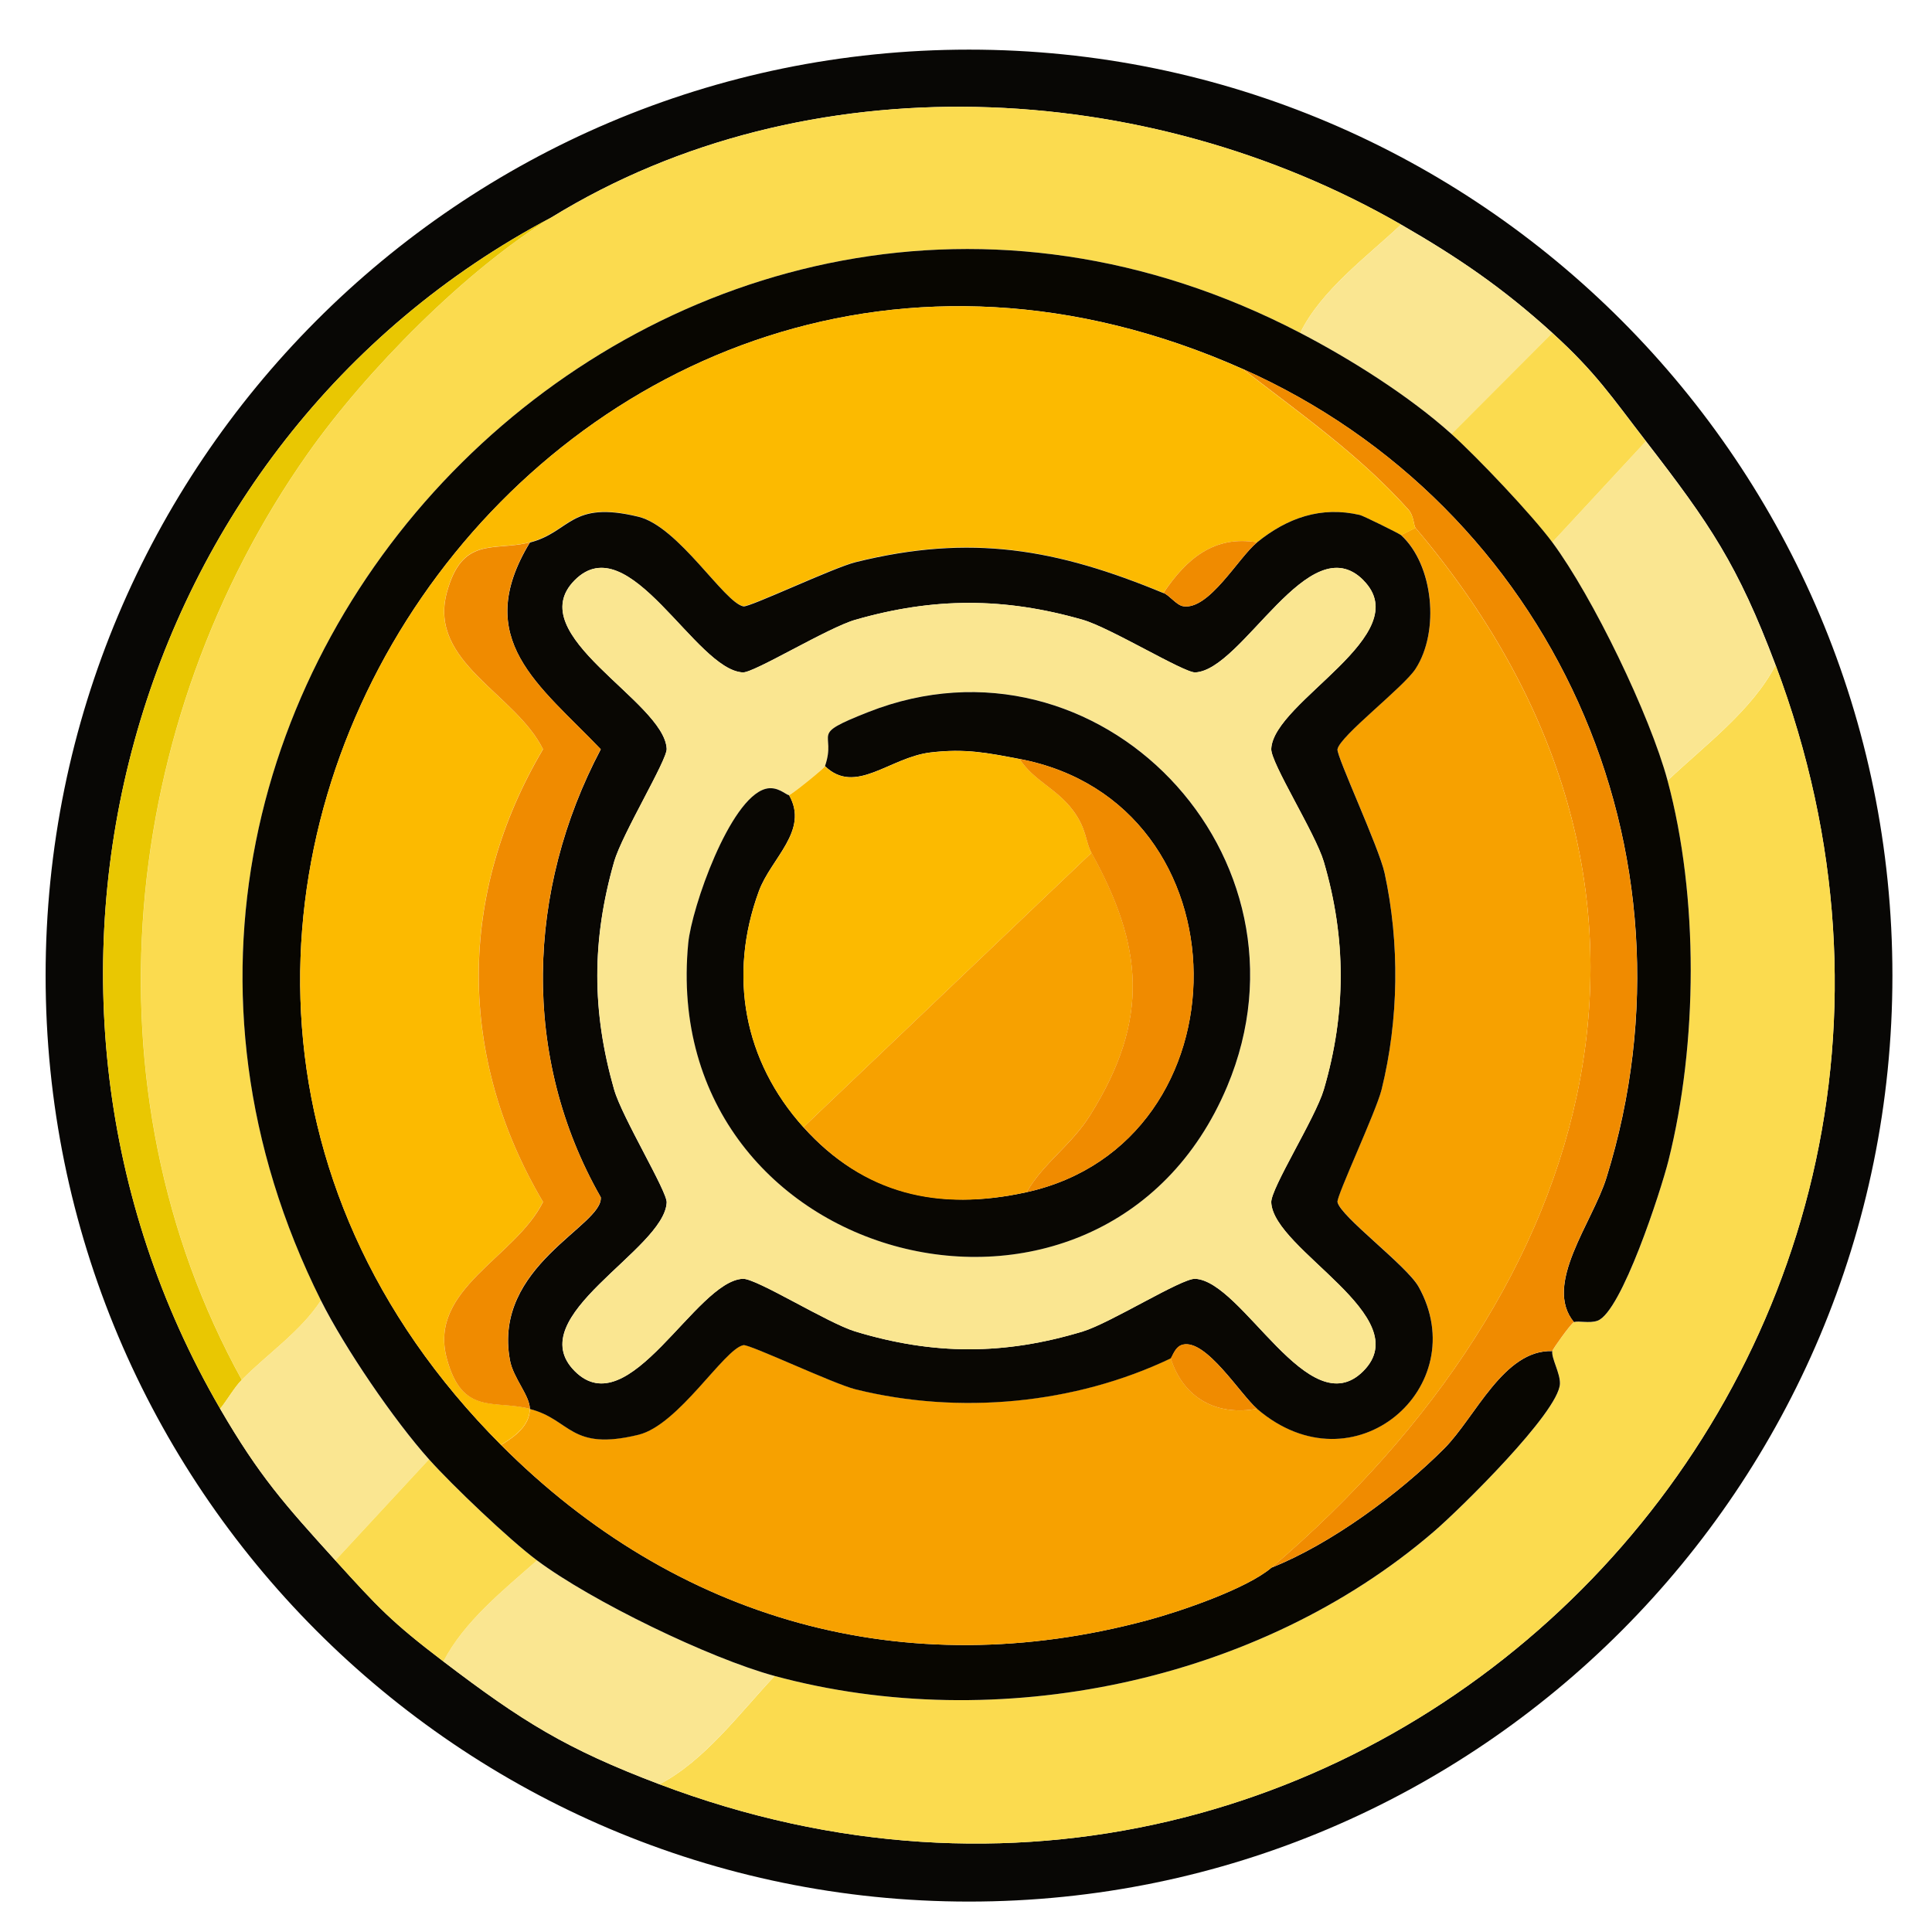 <?xml version="1.0" encoding="UTF-8"?><svg id="a" xmlns="http://www.w3.org/2000/svg" viewBox="0 0 230.86 230.01"><g id="b"><path d="M226.13,116.58c0,61.11-49.4,110.65-110.34,110.65S5.45,177.68,5.45,116.58,54.86,5.93,115.79,5.93s110.34,49.54,110.34,110.65ZM65.89,25.98C14.86,52.91-2.74,118.39,26.31,168.34c4.68,8.05,7.7,11.43,13.77,18.12,5.08,5.6,6.69,7.35,12.91,12.08,9.39,7.15,14.64,10.44,25.81,14.67,84.17,31.89,165.17-49.33,133.37-133.74-4.53-12.02-7.83-16.83-15.49-26.75-4.05-5.24-5.97-8.2-11.19-12.94-5.89-5.35-11.21-8.99-18.07-12.94-30.46-17.55-70.96-19.66-101.53-.86Z" style="fill:#080705;"/><path d="M78.8,213.21c5.36-2.76,9.64-8.56,13.77-12.94,26.58,7.2,57.82.76,78.75-17.23,3.15-2.71,14.95-14.3,15.09-17.68.05-1.27-1.05-3.06-.91-3.91.03-.21,2.24-3.33,2.58-3.45.52-.19,1.83.18,2.81-.17,2.88-1.02,7.58-15.54,8.48-19.14,3.5-13.94,3.63-31.51-.11-45.41,4.37-4.14,10.15-8.43,12.91-13.81,31.81,84.4-49.2,165.63-133.37,133.74Z" style="fill:#fbdb4f;"/><path d="M167.42,26.84c-4.09,3.84-9.58,7.87-12.05,12.94C81.34,1.24,1.25,81.12,38.36,155.4c-2.48,3.77-6.38,6.36-9.46,9.49-19.19-34.74-14.68-78.68,7.9-110.71,7.01-9.94,18.83-21.89,29.1-28.2,30.57-18.79,71.07-16.69,101.53.86Z" style="fill:#fbdb4f;"/><path d="M65.89,25.98c-10.27,6.31-22.09,18.26-29.1,28.2-22.58,32.03-27.09,75.97-7.9,110.71-.89.9-1.74,2.42-2.58,3.45C-2.74,118.39,14.86,52.91,65.89,25.98Z" style="fill:#e9c702;"/><path d="M212.16,79.47c-2.75,5.37-8.54,9.67-12.91,13.81-2.11-7.83-8.92-21.94-13.77-28.47l11.19-12.08c7.66,9.91,10.96,14.73,15.49,26.75Z" style="fill:#fae691;"/><path d="M92.56,200.27c-4.13,4.38-8.41,10.18-13.77,12.94-11.17-4.23-16.42-7.52-25.81-14.67,2.5-4.81,7.17-8.51,11.19-12.08,6.51,4.86,20.58,11.69,28.39,13.81Z" style="fill:#fae691;"/><path d="M185.49,39.78l-12.05,12.08c-5.08-4.56-12.02-8.93-18.07-12.08,2.47-5.07,7.96-9.1,12.05-12.94,6.86,3.95,12.18,7.59,18.07,12.94Z" style="fill:#fae691;"/><path d="M51.26,174.38l-11.19,12.08c-6.06-6.69-9.09-10.07-13.77-18.12.84-1.03,1.69-2.55,2.58-3.45,3.08-3.13,6.99-5.72,9.46-9.49,2.81,5.62,8.71,14.29,12.91,18.98Z" style="fill:#fae691;"/><path d="M64.17,186.46c-4.02,3.56-8.69,7.27-11.19,12.08-6.22-4.73-7.83-6.48-12.91-12.08l11.19-12.08c2.79,3.12,9.62,9.63,12.91,12.08Z" style="fill:#fbdb4f;"/><path d="M196.67,52.73l-11.19,12.08c-2.45-3.3-8.94-10.15-12.05-12.94l12.05-12.08c5.22,4.74,7.14,7.7,11.19,12.94Z" style="fill:#fbdb4f;"/><path d="M155.37,39.78c6.05,3.15,12.99,7.52,18.07,12.08,3.11,2.8,9.6,9.64,12.05,12.94,4.84,6.53,11.66,20.64,13.77,28.47,3.74,13.9,3.61,31.47.11,45.41-.9,3.59-5.61,18.11-8.48,19.14-.98.35-2.29-.03-2.81.17-3.72-4.49,2.2-11.85,3.88-17.25,12.12-38.98-6.58-80.24-43.46-96.65C67.54,8.08-2.61,110.01,59.87,172.66c20.92,20.97,48.21,28.75,77.25,20.95,3.95-1.06,11.86-3.76,14.81-6.28,7.07-2.8,15.26-8.83,20.65-14.24,3.74-3.76,7.1-11.83,12.91-11.64-.13.86.96,2.64.91,3.91-.14,3.38-11.93,14.97-15.09,17.68-20.93,18-52.17,24.43-78.75,17.23-7.81-2.12-21.88-8.95-28.39-13.81-3.29-2.45-10.12-8.96-12.91-12.08-4.2-4.69-10.1-13.36-12.91-18.98C1.25,81.12,81.34,1.24,155.37,39.78Z" style="fill:#080601;"/><path d="M188.07,157.99c-.34.13-2.55,3.24-2.58,3.45-5.81-.19-9.17,7.88-12.91,11.64-5.38,5.41-13.58,11.44-20.65,14.24,39.09-33.31,53.58-81.28,17.21-124.25-.21-.25-.19-1.44-.83-2.16-5.92-6.61-12.88-11.44-19.82-16.83,36.88,16.41,55.58,57.66,43.46,96.65-1.68,5.4-7.6,12.76-3.88,17.25Z" style="fill:#f08b00;"/><path d="M169.14,63.08c36.37,42.97,21.88,90.93-17.21,124.25-2.96,2.52-10.87,5.22-14.81,6.28-29.04,7.8-56.34.02-77.25-20.95,1.56-.92,3.46-2.3,3.44-4.31,4.9,1.26,4.79,5.07,12.97,3.08,4.8-1.17,10.24-10.26,12.54-10.71.71-.14,10.77,4.63,13.4,5.28,12.35,3.07,26.14,1.8,37.67-3.7,1.53,4.79,5.5,6.93,10.33,6.04,11.62,9.96,25.94-2.71,19.29-14.6-1.41-2.52-9.36-8.41-9.69-10.12-.14-.71,4.62-10.8,5.27-13.44,2.06-8.34,2.18-17.49.36-25.87-.66-3.05-5.78-14.02-5.63-14.8.31-1.6,7.89-7.39,9.33-9.61,2.9-4.47,2.16-12.4-1.73-15.97l1.72-.86Z" style="fill:#f7a100;"/><path d="M148.49,44.1c6.94,5.39,13.9,10.22,19.82,16.83.64.71.62,1.91.83,2.16l-1.72.86c-.2-.18-4.53-2.32-4.91-2.41-4.68-1.09-8.71.36-12.3,3.27-5.17-.88-8.48,2.03-11.19,6.04-12.76-5.29-23.02-7.12-36.81-3.7-2.63.65-12.69,5.42-13.4,5.28-2.3-.44-7.73-9.54-12.54-10.71-8.18-1.99-8.06,1.82-12.97,3.08-4.29,1.1-8.09-.83-9.92,6.02-2.23,8.32,8.16,12.01,11.5,18.7-10.24,17.33-10.24,36.78,0,54.1-3.33,6.7-13.72,10.38-11.5,18.7,1.84,6.85,5.64,4.91,9.92,6.02.02,2.01-1.88,3.39-3.44,4.31C-2.61,110.01,67.54,8.08,148.49,44.1Z" style="fill:#fcba00;"/><path d="M139.03,70.85c.74.31,1.54,1.45,2.34,1.59,3.09.52,6.63-5.84,8.84-7.63,3.59-2.91,7.62-4.36,12.3-3.27.38.09,4.71,2.22,4.91,2.41,3.88,3.56,4.63,11.5,1.73,15.97-1.44,2.22-9.03,8.01-9.33,9.61-.15.78,4.97,11.75,5.63,14.8,1.82,8.38,1.7,17.53-.36,25.87-.65,2.63-5.4,12.73-5.27,13.44.33,1.71,8.28,7.6,9.69,10.12,6.65,11.89-7.67,24.55-19.29,14.6-2.02-1.74-6.08-8.37-8.89-7.67-.96.24-1.26,1.55-1.43,1.63-11.53,5.5-25.32,6.76-37.67,3.7-2.63-.65-12.69-5.42-13.4-5.28-2.3.44-7.73,9.54-12.54,10.71-8.18,1.99-8.06-1.82-12.97-3.08-.01-1.61-1.98-3.67-2.38-5.81-2.11-11.33,11.16-16.07,10.85-19.49-9.55-16.74-8.89-36.69,0-53.53-7.33-7.69-15.51-13.12-8.47-24.71,4.9-1.26,4.79-5.07,12.97-3.08,4.8,1.17,10.24,10.26,12.54,10.71.71.14,10.77-4.63,13.4-5.28,13.79-3.42,24.05-1.59,36.81,3.7ZM162.91,69.33c-6.51-6.53-14.41,10.74-20.09,11.02-1.32.07-10.16-5.35-13.45-6.29-9.36-2.69-17.8-2.69-27.16,0-3.29.94-12.13,6.36-13.45,6.29-5.68-.28-13.58-17.56-20.09-11.02s10.71,14.45,10.99,20.15c.07,1.33-5.33,10.19-6.28,13.49-2.68,9.39-2.68,17.85,0,27.23.94,3.3,6.34,12.16,6.28,13.49-.28,5.69-17.51,13.61-10.99,20.15s14.42-10.76,20.09-11.03c1.61-.08,10.12,5.29,13.45,6.3,9.35,2.83,17.8,2.83,27.15,0,3.33-1.01,11.84-6.37,13.45-6.3,5.67.27,13.58,17.56,20.09,11.03s-10.73-14.46-11-20.15c-.08-1.66,5.28-10.1,6.28-13.49,2.69-9.15,2.69-18.08,0-27.23-1-3.39-6.36-11.82-6.28-13.49.27-5.68,17.51-13.61,11-20.15Z" style="fill:#090703;"/><path d="M150.21,168.34c-4.83.89-8.8-1.25-10.33-6.04.18-.08.47-1.39,1.43-1.63,2.81-.7,6.87,5.93,8.89,7.67Z" style="fill:#f08b00;"/><path d="M63.31,64.81c-7.04,11.59,1.14,17.02,8.47,24.71-8.88,16.84-9.55,36.79,0,53.53.31,3.42-12.96,8.15-10.85,19.49.4,2.13,2.37,4.2,2.38,5.81-4.29-1.1-8.09.83-9.92-6.02-2.23-8.32,8.16-12.01,11.5-18.7-10.24-17.32-10.24-36.77,0-54.1-3.33-6.7-13.72-10.38-11.5-18.7,1.84-6.85,5.64-4.91,9.92-6.02Z" style="fill:#f08b00;"/><path d="M150.21,64.81c-2.21,1.79-5.75,8.15-8.84,7.63-.8-.14-1.61-1.29-2.34-1.59,2.7-4.01,6.01-6.92,11.19-6.04Z" style="fill:#f08b00;"/><path d="M162.91,69.33c6.52,6.53-10.73,14.46-11,20.15-.08,1.66,5.28,10.1,6.28,13.49,2.69,9.15,2.69,18.08,0,27.23-1,3.39-6.36,11.82-6.28,13.49.27,5.68,17.51,13.61,11,20.15s-14.42-10.76-20.09-11.03c-1.61-.08-10.12,5.29-13.45,6.3-9.35,2.83-17.8,2.83-27.15,0-3.33-1.01-11.84-6.37-13.45-6.3-5.67.27-13.58,17.56-20.09,11.03s10.71-14.45,10.99-20.15c.07-1.33-5.33-10.19-6.28-13.49-2.68-9.39-2.68-17.84,0-27.23.94-3.3,6.34-12.16,6.28-13.49-.28-5.69-17.51-13.61-10.99-20.15s14.41,10.74,20.09,11.02c1.32.07,10.16-5.35,13.45-6.29,9.36-2.69,17.79-2.69,27.16,0,3.29.94,12.13,6.36,13.45,6.29,5.68-.28,13.58-17.56,20.09-11.02ZM94.28,95c-.3.02-1.38-1.14-2.81-.74-4.28,1.2-8.82,14.19-9.22,18.43-3.74,38.89,49.61,52.32,64.4,17.12,11.55-27.48-15.38-55.58-42.89-44.73-7.32,2.88-3.72,2.24-5.17,6.46-.09.26-4.03,3.43-4.3,3.45Z" style="fill:#fae691;"/><path d="M94.28,95c2.44,4.26-2.15,7.53-3.6,11.49-3.7,10.08-1.79,20.29,5.32,28.2s16.14,10.1,26.67,7.77c26.75-5.92,26.75-46.53-.86-51.77-3.78-.72-6.48-1.28-10.66-.77-4.88.6-8.92,5.15-12.57,1.63,1.46-4.23-2.14-3.58,5.17-6.46,27.51-10.85,54.43,17.25,42.89,44.73-14.79,35.2-68.14,21.76-64.4-17.12.41-4.24,4.94-17.23,9.22-18.43,1.43-.4,2.51.76,2.81.74Z" style="fill:#090703;"/><path d="M121.82,90.69c1.72,2.61,4.4,3.49,6.37,6.12,1.7,2.26,1.51,3.79,2.23,5.1l-34.42,32.79c-7.11-7.91-9.02-18.12-5.32-28.2,1.45-3.95,6.05-7.23,3.6-11.49.27-.02,4.21-3.19,4.3-3.45,3.66,3.52,7.7-1.03,12.57-1.63,4.18-.51,6.88.05,10.66.77Z" style="fill:#fcba00;"/><path d="M122.68,142.46c-10.54,2.33-19.41.31-26.67-7.77l34.42-32.79c6.11,11.08,7.07,19.81-.15,31.34-2.28,3.63-5.6,5.72-7.59,9.21Z" style="fill:#f7a100;"/><path d="M122.68,142.46c1.99-3.49,5.32-5.58,7.59-9.21,7.22-11.53,6.27-20.26.15-31.34-.73-1.31-.53-2.84-2.23-5.1-1.98-2.63-4.65-3.5-6.37-6.12,27.61,5.24,27.61,45.85.86,51.77Z" style="fill:#f08b00;"/></g></svg>